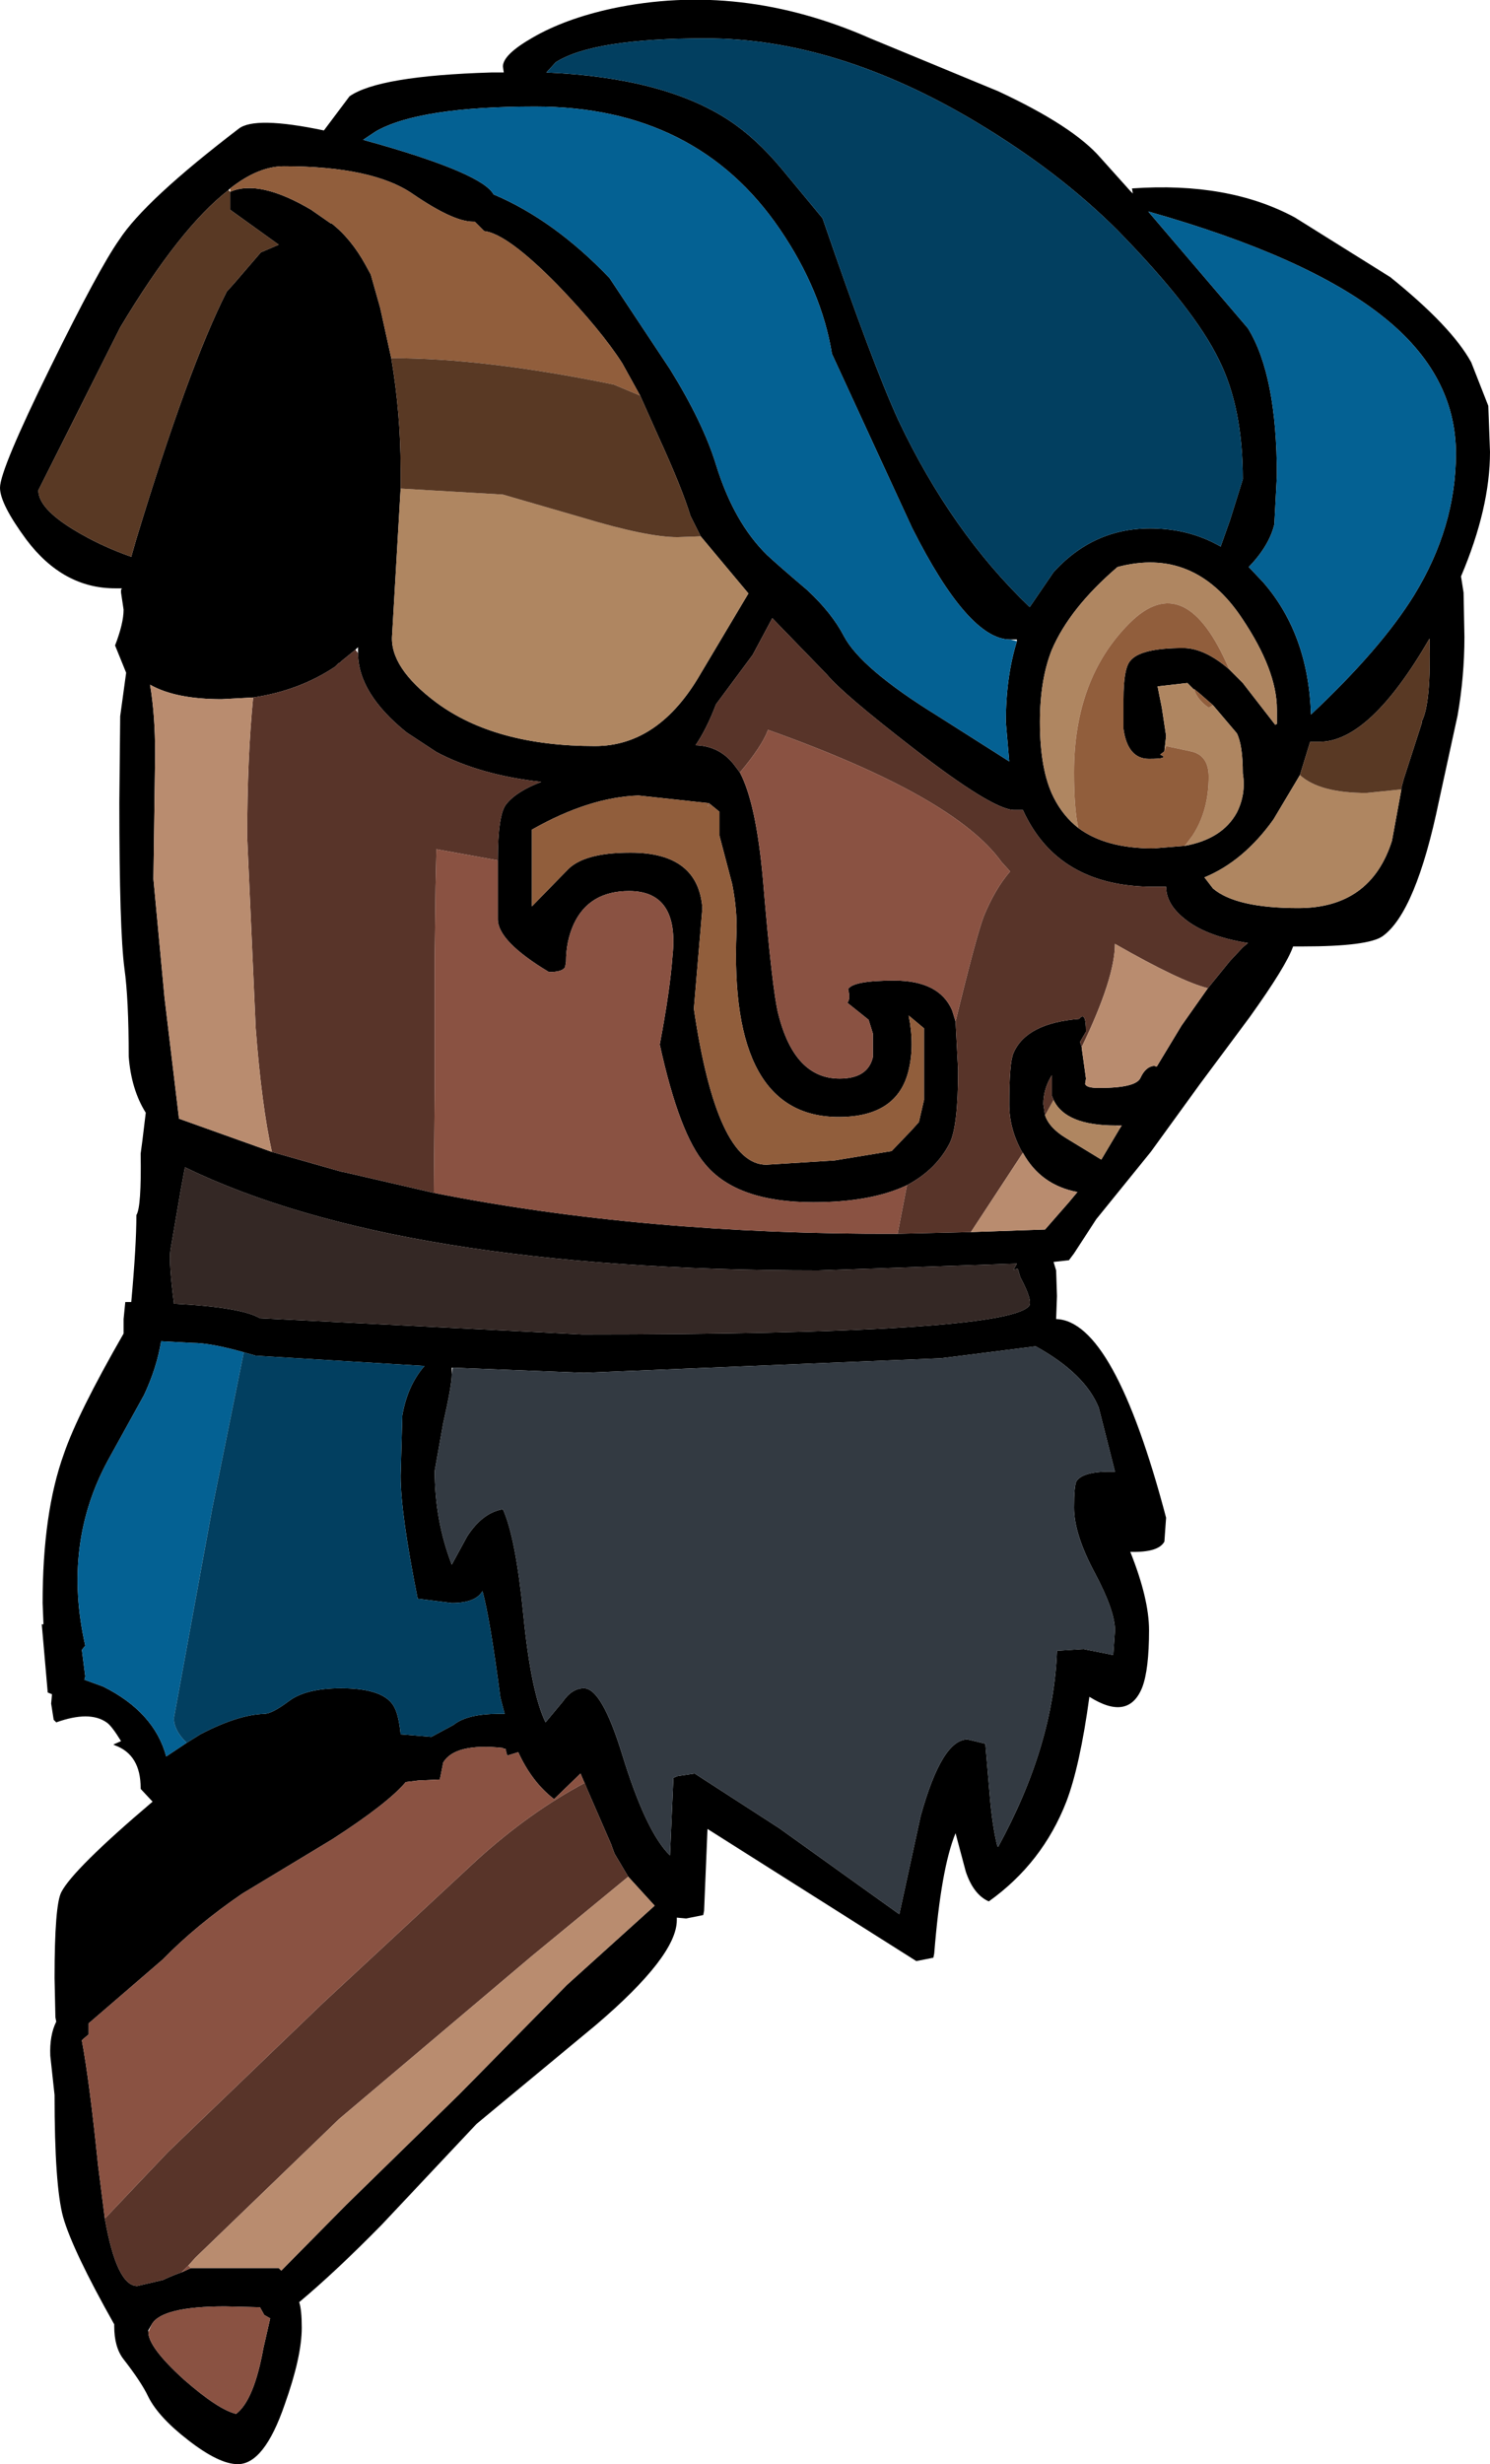 <?xml version="1.0" encoding="UTF-8" standalone="no"?>
<svg xmlns:ffdec="https://www.free-decompiler.com/flash" xmlns:xlink="http://www.w3.org/1999/xlink" ffdec:objectType="shape" height="144.5px" width="87.4px" xmlns="http://www.w3.org/2000/svg">
  <g transform="matrix(1.0, 0.0, 0.0, 1.0, 43.7, 57.5)">
    <path d="M14.85 -52.15 Q19.25 -50.1 20.85 -48.25 L22.6 -46.3 22.75 -46.15 22.7 -46.45 Q28.35 -46.85 32.25 -44.75 L37.85 -41.25 Q41.45 -38.35 42.6 -36.25 L43.6 -33.7 43.7 -31.0 Q43.7 -27.7 42.0 -23.7 L42.15 -22.75 42.2 -20.15 Q42.2 -17.85 41.8 -15.55 L40.7 -10.5 Q39.35 -4.0 37.4 -2.6 36.55 -2.0 32.7 -2.0 L32.15 -2.0 Q31.75 -0.85 29.6 2.15 L26.7 6.05 23.8 10.05 20.6 14.0 19.3 16.0 19.15 16.2 19.0 16.4 18.1 16.5 18.25 17.0 18.3 18.5 18.25 19.85 Q21.65 19.95 24.7 31.5 L24.6 32.9 Q24.25 33.55 22.6 33.5 23.7 36.25 23.7 38.1 23.7 40.4 23.3 41.45 22.5 43.45 20.2 42.0 19.65 46.05 18.85 48.15 17.45 51.75 14.3 54.0 13.4 53.6 12.95 52.25 L12.35 50.0 Q11.5 52.05 11.1 57.05 L11.05 57.3 10.05 57.5 -2.2 49.75 -2.4 54.55 -2.45 54.8 -3.45 55.0 -4.0 54.95 -4.0 55.1 Q-4.0 57.2 -8.75 61.25 L-15.75 67.05 -21.3 72.95 Q-24.0 75.7 -26.15 77.5 -26.0 77.95 -26.0 79.0 -26.0 80.7 -27.0 83.5 -28.2 87.0 -29.75 87.0 -30.85 87.0 -32.65 85.6 -34.4 84.25 -35.0 83.05 -35.4 82.2 -36.45 80.85 -37.0 80.15 -37.0 78.9 L-37.0 78.8 Q-39.45 74.45 -40.0 72.5 -40.5 70.65 -40.5 65.35 L-40.75 63.05 Q-40.8 61.85 -40.4 61.05 L-40.45 60.8 -40.5 58.5 Q-40.5 54.2 -40.1 53.45 -39.4 52.1 -34.75 48.15 L-35.45 47.4 -35.45 47.35 Q-35.45 45.4 -36.95 44.85 L-37.05 44.8 -36.6 44.6 Q-37.15 43.7 -37.45 43.5 -38.45 42.8 -40.4 43.5 L-40.55 43.35 -40.7 42.4 -40.65 41.85 -40.9 41.75 -41.25 37.75 -41.15 37.75 -41.2 36.5 Q-41.2 31.2 -39.95 27.75 -39.15 25.4 -36.45 20.7 L-36.45 19.85 -36.35 18.85 -36.0 18.85 Q-35.7 15.55 -35.7 13.75 -35.4 13.3 -35.45 10.15 L-35.35 9.4 -35.15 7.75 Q-36.0 6.4 -36.15 4.45 -36.15 1.1 -36.4 -0.7 -36.7 -2.95 -36.7 -10.45 L-36.65 -15.5 -36.3 -18.05 -36.95 -19.65 Q-36.45 -20.95 -36.45 -21.75 L-36.6 -22.75 -36.6 -22.9 -36.55 -23.0 -36.95 -23.0 Q-40.0 -23.0 -42.15 -25.85 -43.7 -27.95 -43.7 -28.9 -43.7 -29.95 -40.75 -35.95 -37.9 -41.75 -36.7 -43.45 -35.2 -45.75 -29.7 -49.95 -28.75 -50.7 -24.7 -49.85 L-23.2 -51.85 Q-21.5 -53.05 -14.9 -53.25 L-14.15 -53.25 -14.2 -53.6 Q-14.2 -54.3 -12.45 -55.3 -10.55 -56.4 -7.8 -57.0 -0.25 -58.6 7.35 -55.25 L14.85 -52.15 M29.5 -38.25 Q31.2 -35.5 31.2 -29.6 L31.05 -26.75 Q30.75 -25.5 29.55 -24.25 L30.4 -23.35 Q33.05 -20.3 33.2 -15.6 37.3 -19.45 39.25 -22.6 41.7 -26.6 41.7 -30.9 41.7 -35.55 37.4 -38.95 33.0 -42.45 23.65 -45.1 L29.5 -38.25 M28.45 -27.0 L29.2 -29.4 Q29.2 -33.6 27.8 -36.4 26.35 -39.4 21.85 -44.0 18.4 -47.45 13.55 -50.35 5.35 -55.25 -2.3 -55.25 -8.9 -55.25 -11.1 -53.85 L-11.65 -53.25 Q-4.75 -52.95 -0.95 -50.45 0.65 -49.4 2.15 -47.6 L4.55 -44.7 Q7.5 -36.1 9.0 -32.85 12.1 -26.3 16.7 -21.9 L18.1 -23.95 Q20.6 -26.7 24.25 -26.5 26.25 -26.4 27.9 -25.45 L28.45 -27.0 M15.55 -20.0 Q13.1 -20.0 9.8 -26.55 L5.1 -36.75 Q4.5 -40.45 2.05 -44.05 -2.85 -51.25 -12.3 -51.25 -19.1 -51.25 -21.65 -49.8 L-22.4 -49.3 -21.5 -49.05 Q-15.4 -47.3 -14.75 -46.1 -11.2 -44.6 -7.95 -41.2 L-4.4 -35.85 Q-2.45 -32.7 -1.7 -30.25 -0.65 -26.85 1.3 -24.95 2.0 -24.3 3.65 -22.9 5.1 -21.55 5.8 -20.2 6.8 -18.3 11.25 -15.55 L15.5 -12.85 15.3 -15.15 Q15.3 -17.8 15.95 -19.9 L15.95 -20.0 15.55 -20.0 M28.4 -18.25 L29.2 -17.45 31.1 -15.0 31.2 -15.05 31.2 -15.9 Q31.2 -18.2 29.15 -21.25 26.35 -25.45 21.85 -24.25 19.05 -21.85 18.0 -19.4 17.3 -17.65 17.3 -15.15 17.3 -12.35 18.1 -10.75 18.65 -9.65 19.55 -8.95 21.15 -7.75 23.95 -7.75 L25.8 -7.9 Q28.0 -8.3 28.85 -9.85 29.4 -10.95 29.2 -12.15 29.2 -13.8 28.85 -14.5 L27.45 -16.15 26.65 -16.85 26.4 -17.05 26.35 -17.1 26.35 -17.05 25.95 -17.45 24.2 -17.25 24.45 -16.0 24.7 -14.35 24.6 -13.45 24.55 -13.4 24.35 -13.25 Q24.95 -13.0 23.7 -13.0 22.45 -13.0 22.2 -14.75 L22.2 -16.5 Q22.2 -18.3 22.6 -18.75 23.2 -19.5 25.7 -19.5 26.95 -19.5 28.4 -18.25 M27.15 0.45 L28.45 -1.15 29.2 -1.95 29.5 -2.2 Q27.0 -2.6 25.75 -3.65 24.7 -4.5 24.7 -5.5 L23.95 -5.5 Q18.35 -5.5 16.3 -10.0 L15.8 -10.0 Q14.55 -10.0 9.9 -13.6 5.7 -16.85 4.8 -17.95 L1.6 -21.25 0.45 -19.1 -1.7 -16.2 Q-2.25 -14.75 -2.9 -13.8 -1.45 -13.75 -0.6 -12.6 L-0.3 -12.2 Q0.65 -10.4 1.05 -5.95 1.6 0.6 1.95 1.95 2.9 5.75 5.55 5.75 7.2 5.75 7.5 4.5 L7.5 3.1 7.25 2.3 6.0 1.3 Q6.2 1.1 6.05 0.5 6.35 0.0 8.75 0.0 11.4 0.0 12.15 1.75 L12.35 2.4 12.5 5.25 Q12.5 8.55 12.0 9.55 11.2 11.1 9.5 12.0 7.4 13.0 4.0 13.0 -0.5 13.0 -2.35 10.75 -3.85 9.0 -5.0 3.75 -4.4 0.6 -4.25 -1.45 -3.85 -5.25 -6.8 -5.25 -9.15 -5.25 -10.05 -3.3 -10.5 -2.3 -10.5 -1.1 L-10.55 -0.8 Q-10.7 -0.5 -11.5 -0.5 -14.5 -2.3 -14.5 -3.6 L-14.5 -6.8 -14.5 -7.05 Q-14.5 -9.75 -14.0 -10.35 -13.4 -11.1 -11.95 -11.65 -15.55 -12.05 -18.1 -13.4 L-19.85 -14.55 Q-22.7 -16.85 -22.7 -19.2 L-22.7 -19.55 -22.85 -19.4 -23.65 -18.75 -23.75 -18.65 -23.85 -18.6 -23.9 -18.55 -24.05 -18.4 Q-26.15 -17.0 -28.85 -16.6 L-30.7 -16.5 Q-33.4 -16.5 -34.9 -17.35 -34.6 -15.6 -34.6 -13.25 L-34.7 -5.95 -34.05 1.0 -33.2 8.1 -27.75 10.05 -23.7 11.2 -23.45 11.25 -18.25 12.45 Q-5.9 14.9 8.95 14.85 L13.25 14.75 17.6 14.6 19.0 13.0 19.5 12.4 Q17.35 12.0 16.3 10.1 L16.25 10.05 Q15.5 8.7 15.5 7.25 15.5 4.8 15.75 4.25 16.5 2.5 19.6 2.25 20.0 1.75 20.0 3.0 L19.65 3.6 19.75 3.9 19.75 3.95 20.0 5.75 19.95 6.05 Q20.0 6.3 20.75 6.3 22.95 6.3 23.2 5.7 23.5 5.05 24.0 5.0 L24.15 5.05 25.6 2.65 27.15 0.45 M38.5 -11.2 L38.5 -11.3 38.65 -11.85 39.7 -15.1 39.7 -15.2 Q40.25 -16.25 40.15 -20.05 36.65 -14.0 33.7 -14.0 L33.15 -14.0 32.55 -12.05 31.0 -9.45 Q29.25 -7.0 26.95 -6.05 L27.45 -5.4 Q28.8 -4.25 32.45 -4.25 36.7 -4.25 37.95 -8.2 L38.5 -11.2 M22.0 8.65 L22.1 8.5 21.75 8.5 Q18.8 8.5 18.1 7.0 L18.0 6.75 18.0 5.55 Q17.5 6.35 17.5 7.25 L17.6 7.9 Q17.85 8.65 18.85 9.25 L20.9 10.5 22.0 8.65 M-2.1 -10.4 L-6.25 -10.85 Q-9.15 -10.75 -12.5 -8.85 L-12.5 -4.35 -10.45 -6.45 Q-9.5 -7.5 -6.75 -7.5 L-6.7 -7.5 Q-2.75 -7.5 -2.5 -4.25 L-3.0 1.65 Q-1.65 10.8 1.25 10.8 L5.25 10.55 8.6 10.0 9.75 8.8 10.2 8.3 10.5 7.0 10.5 2.8 9.6 2.05 Q9.95 3.8 9.6 5.25 8.95 8.0 5.5 8.0 -0.95 8.0 -0.5 -2.85 -0.45 -4.1 -0.75 -5.65 L-1.5 -8.5 -1.5 -9.9 -2.05 -10.35 -2.1 -10.4 M16.0 16.9 L15.75 16.95 15.95 16.6 4.3 17.0 Q-20.4 17.0 -32.85 10.95 L-33.1 12.3 -33.7 15.8 Q-33.8 16.55 -33.5 18.9 L-33.5 18.95 Q-29.55 19.15 -28.45 19.8 L-9.55 20.75 Q15.1 20.75 16.65 19.1 16.9 18.8 16.15 17.4 L16.0 16.9 M-17.2 23.1 Q-17.2 23.75 -17.7 25.95 L-18.2 28.75 Q-18.2 31.65 -17.2 34.25 L-16.3 32.6 Q-15.4 31.2 -14.2 31.0 -13.45 32.65 -13.0 37.2 -12.55 41.75 -11.7 43.5 L-10.7 42.3 Q-10.15 41.5 -9.45 41.5 -8.4 41.5 -7.2 45.4 -5.8 49.95 -4.4 51.3 L-4.2 46.75 -3.95 46.65 -2.95 46.5 2.0 49.7 9.05 54.75 10.3 49.0 Q11.55 44.5 13.05 44.5 L14.1 44.75 14.35 47.7 Q14.5 49.55 14.8 50.75 L14.85 50.8 Q18.1 44.85 18.3 39.3 L19.85 39.2 21.6 39.55 21.7 38.1 Q21.7 36.95 20.5 34.7 19.3 32.45 19.3 30.9 19.3 29.6 19.45 29.35 19.85 28.75 21.7 28.8 L20.75 25.05 Q19.95 23.05 17.05 21.45 L11.5 22.15 -9.45 23.0 -17.15 22.7 -17.2 22.7 -17.2 23.1 M-6.15 -34.3 L-7.2 -36.2 Q-8.45 -38.15 -11.0 -40.8 -13.95 -43.8 -15.3 -43.95 L-15.85 -44.5 -15.95 -44.5 Q-17.1 -44.5 -19.45 -46.1 -21.8 -47.75 -27.05 -47.75 -28.55 -47.75 -30.2 -46.45 L-30.3 -46.35 Q-33.15 -44.15 -36.65 -38.3 L-41.45 -28.75 Q-41.45 -27.7 -39.4 -26.45 -37.85 -25.5 -36.0 -24.85 L-35.7 -25.9 Q-32.65 -35.95 -30.4 -40.4 L-29.95 -40.9 -28.4 -42.7 -27.35 -43.15 -30.2 -45.2 -30.2 -46.25 Q-28.5 -47.0 -25.45 -45.2 L-24.3 -44.4 -24.25 -44.4 Q-23.1 -43.5 -22.25 -41.95 L-21.95 -41.4 -21.4 -39.45 -20.75 -36.5 Q-20.2 -33.25 -20.2 -30.0 L-20.2 -28.85 -20.7 -20.25 Q-20.85 -18.35 -18.1 -16.3 -14.65 -13.75 -8.8 -13.75 -5.05 -13.75 -2.6 -18.0 L0.2 -22.7 -2.6 -26.05 -3.2 -27.25 Q-3.7 -28.9 -5.1 -31.95 L-6.15 -34.3 M-29.4 21.8 Q-31.35 21.25 -32.4 21.25 L-34.25 21.15 Q-34.5 22.7 -35.25 24.3 L-37.35 28.1 Q-40.05 33.05 -38.7 39.0 L-38.9 39.25 -38.7 40.8 -38.75 41.0 -37.65 41.4 Q-34.65 42.9 -33.95 45.5 L-32.75 44.7 -31.95 44.2 Q-29.75 43.05 -28.2 43.0 -27.75 43.0 -26.75 42.25 -25.75 41.5 -23.7 41.5 -21.1 41.5 -20.55 42.65 -20.3 43.15 -20.2 44.2 L-18.4 44.35 -17.1 43.65 Q-16.3 43.0 -14.45 43.0 L-14.1 43.0 -14.35 42.05 Q-14.95 37.45 -15.4 35.8 -15.8 36.5 -17.2 36.5 L-19.2 36.25 Q-20.2 31.25 -20.2 29.05 L-20.1 25.5 Q-19.8 23.75 -18.8 22.6 L-28.7 22.0 -29.4 21.8 M-9.2 47.55 L-9.65 46.5 -11.2 48.0 Q-12.5 47.0 -13.3 45.25 L-13.95 45.45 -14.05 45.05 -14.15 45.05 -14.2 45.0 Q-17.0 44.7 -17.7 45.85 L-17.9 46.85 -18.95 46.9 -19.1 46.9 -19.9 47.0 Q-20.95 48.25 -24.2 50.35 L-29.5 53.55 Q-32.2 55.4 -34.15 57.4 L-38.5 61.15 -38.5 61.8 -38.8 62.05 -38.9 62.15 Q-38.45 64.55 -37.95 69.45 L-37.55 72.6 Q-36.85 76.55 -35.65 76.55 L-34.15 76.2 Q-33.5 75.9 -33.05 75.75 L-32.5 75.5 -27.35 75.5 -27.2 75.65 -23.4 71.8 -16.75 65.3 -10.45 58.9 -5.3 54.25 -6.85 52.55 -7.65 51.2 -7.8 50.8 -7.85 50.65 -9.2 47.55 M-35.0 79.25 Q-35.0 80.15 -32.9 82.05 -30.9 83.8 -29.85 84.05 -28.8 83.25 -28.25 80.2 L-27.85 78.45 -28.2 78.25 -28.45 77.8 -30.5 77.75 Q-34.2 77.75 -34.8 78.8 L-35.0 79.15 -35.0 79.25" fill="#000000" fill-rule="evenodd" stroke="none"/>
    <path d="M29.5 -38.25 L23.65 -45.1 Q33.0 -42.45 37.4 -38.95 41.7 -35.55 41.7 -30.9 41.7 -26.6 39.25 -22.6 37.3 -19.45 33.2 -15.6 33.05 -20.3 30.4 -23.35 L29.55 -24.25 Q30.75 -25.5 31.05 -26.75 L31.2 -29.6 Q31.2 -35.5 29.5 -38.25 M15.95 -19.9 Q15.3 -17.8 15.3 -15.15 L15.5 -12.85 11.25 -15.55 Q6.8 -18.3 5.8 -20.2 5.1 -21.55 3.65 -22.9 2.0 -24.3 1.3 -24.95 -0.65 -26.85 -1.7 -30.25 -2.45 -32.7 -4.4 -35.85 L-7.95 -41.2 Q-11.2 -44.6 -14.75 -46.1 -15.4 -47.3 -21.5 -49.05 L-22.4 -49.3 -21.65 -49.8 Q-19.1 -51.25 -12.3 -51.25 -2.85 -51.25 2.05 -44.05 4.5 -40.45 5.1 -36.75 L9.8 -26.55 Q13.1 -20.0 15.55 -20.0 L15.95 -19.9 M-32.75 44.7 L-33.95 45.5 Q-34.65 42.9 -37.65 41.4 L-38.75 41.0 -38.7 40.8 -38.9 39.25 -38.7 39.0 Q-40.05 33.05 -37.35 28.1 L-35.25 24.3 Q-34.5 22.7 -34.25 21.15 L-32.4 21.25 Q-31.35 21.25 -29.4 21.8 L-31.25 30.95 -33.5 43.25 Q-33.5 43.95 -32.8 44.65 L-32.75 44.7" fill="#046193" fill-rule="evenodd" stroke="none"/>
    <path d="M28.45 -27.0 L27.9 -25.45 Q26.25 -26.4 24.25 -26.5 20.6 -26.7 18.1 -23.95 L16.7 -21.9 Q12.1 -26.3 9.0 -32.85 7.5 -36.1 4.55 -44.7 L2.15 -47.6 Q0.65 -49.4 -0.95 -50.45 -4.75 -52.95 -11.65 -53.25 L-11.1 -53.85 Q-8.9 -55.25 -2.3 -55.25 5.35 -55.25 13.55 -50.35 18.4 -47.45 21.85 -44.0 26.35 -39.4 27.8 -36.4 29.2 -33.6 29.2 -29.4 L28.45 -27.0 M-32.75 44.7 L-32.8 44.65 Q-33.5 43.95 -33.5 43.25 L-31.25 30.95 -29.4 21.8 -28.7 22.0 -18.8 22.6 Q-19.8 23.75 -20.1 25.5 L-20.2 29.05 Q-20.2 31.25 -19.2 36.25 L-17.2 36.5 Q-15.8 36.5 -15.4 35.8 -14.95 37.45 -14.35 42.05 L-14.1 43.0 -14.45 43.0 Q-16.3 43.0 -17.1 43.65 L-18.4 44.35 -20.2 44.2 Q-20.3 43.15 -20.55 42.65 -21.1 41.5 -23.7 41.5 -25.75 41.5 -26.75 42.25 -27.75 43.0 -28.2 43.0 -29.75 43.05 -31.95 44.2 L-32.75 44.7" fill="#023f60" fill-rule="evenodd" stroke="none"/>
    <path d="M19.55 -8.95 Q18.65 -9.65 18.1 -10.75 17.3 -12.35 17.3 -15.15 17.3 -17.65 18.0 -19.4 19.05 -21.85 21.85 -24.25 26.35 -25.45 29.15 -21.25 31.2 -18.2 31.2 -15.9 L31.2 -15.05 31.1 -15.0 29.2 -17.45 28.4 -18.25 Q25.85 -24.25 22.55 -20.95 19.3 -17.7 19.3 -12.2 19.3 -10.1 19.55 -8.95 M24.6 -13.45 L24.7 -14.35 24.45 -16.0 24.2 -17.25 25.95 -17.45 26.35 -17.05 Q26.55 -16.45 27.2 -16.0 L27.45 -16.15 28.85 -14.5 Q29.2 -13.8 29.2 -12.15 29.4 -10.95 28.85 -9.85 28.0 -8.3 25.8 -7.9 L26.25 -8.5 Q27.2 -9.95 27.2 -11.95 27.2 -13.25 26.1 -13.45 L24.7 -13.75 24.6 -13.45 M32.55 -12.05 Q33.7 -11.0 36.45 -11.0 L38.4 -11.2 38.5 -11.2 37.95 -8.2 Q36.7 -4.25 32.45 -4.25 28.8 -4.25 27.45 -5.4 L26.95 -6.05 Q29.25 -7.0 31.0 -9.45 L32.55 -12.05 M21.75 8.5 L22.0 8.65 20.9 10.5 18.85 9.25 Q17.85 8.65 17.6 7.9 L18.1 7.0 Q18.8 8.5 21.75 8.5 M-2.6 -26.05 L0.2 -22.7 -2.6 -18.0 Q-5.05 -13.75 -8.8 -13.75 -14.65 -13.75 -18.1 -16.3 -20.85 -18.35 -20.7 -20.25 L-20.2 -28.85 -14.2 -28.5 -9.55 -27.15 Q-5.75 -26.0 -3.95 -26.0 L-2.6 -26.05" fill="#af8661" fill-rule="evenodd" stroke="none"/>
    <path d="M-0.3 -12.2 L-0.6 -12.6 Q-1.45 -13.75 -2.9 -13.8 -2.25 -14.75 -1.7 -16.2 L0.45 -19.1 1.6 -21.25 4.8 -17.95 Q5.7 -16.85 9.9 -13.6 14.55 -10.0 15.8 -10.0 L16.3 -10.0 Q18.35 -5.5 23.95 -5.5 L24.7 -5.5 Q24.7 -4.5 25.75 -3.65 27.0 -2.6 29.5 -2.2 L29.2 -1.95 28.45 -1.15 27.15 0.45 Q25.55 0.05 21.7 -2.15 21.7 -0.15 19.75 3.9 L19.65 3.6 20.0 3.0 Q20.0 1.75 19.6 2.25 16.5 2.5 15.75 4.25 15.5 4.8 15.5 7.25 15.5 8.7 16.25 10.05 L16.3 10.1 13.25 14.75 8.95 14.85 9.5 12.0 Q11.2 11.1 12.0 9.55 12.5 8.55 12.5 5.25 L12.35 2.4 Q13.55 -2.55 14.0 -3.75 14.65 -5.35 15.55 -6.4 L15.05 -6.95 Q12.3 -10.8 1.35 -14.7 1.0 -13.75 -0.3 -12.2 M18.1 7.0 L17.6 7.9 17.5 7.25 Q17.5 6.35 18.0 5.55 L18.0 6.75 18.1 7.0 M-2.05 -10.35 L-2.2 -10.2 -2.1 -10.4 -2.05 -10.35 M-14.5 -7.05 L-18.1 -7.7 -18.15 -5.5 -18.2 -1.4 -18.2 6.2 -18.25 12.45 -23.45 11.25 -23.7 11.2 -27.75 10.05 Q-28.35 7.35 -28.7 2.8 L-29.2 -8.4 Q-29.2 -13.05 -28.85 -16.6 -26.15 -17.0 -24.05 -18.4 L-23.9 -18.55 -23.85 -18.6 -23.75 -18.65 -23.65 -18.75 -22.85 -19.4 -22.7 -19.2 Q-22.7 -16.85 -19.85 -14.55 L-18.1 -13.4 Q-15.55 -12.05 -11.95 -11.65 -13.4 -11.1 -14.0 -10.35 -14.5 -9.75 -14.5 -7.05 M-37.55 72.6 L-33.85 68.7 -24.8 60.0 -15.7 51.55 Q-12.6 48.75 -9.4 47.05 L-9.2 47.55 -7.85 50.65 -7.8 50.8 -7.65 51.2 -6.85 52.55 -12.5 57.2 -23.8 66.75 -32.25 74.9 -32.65 75.35 -33.05 75.75 Q-33.5 75.9 -34.15 76.2 L-35.65 76.55 Q-36.85 76.55 -37.55 72.6" fill="#583429" fill-rule="evenodd" stroke="none"/>
    <path d="M19.55 -8.95 Q19.3 -10.1 19.3 -12.2 19.3 -17.7 22.55 -20.95 25.85 -24.25 28.4 -18.25 26.95 -19.5 25.7 -19.5 23.2 -19.5 22.6 -18.75 22.2 -18.3 22.2 -16.5 L22.2 -14.75 Q22.45 -13.0 23.7 -13.0 24.95 -13.0 24.35 -13.25 L24.55 -13.4 24.6 -13.45 24.7 -13.75 26.1 -13.45 Q27.2 -13.25 27.2 -11.95 27.2 -9.95 26.25 -8.5 L25.8 -7.9 23.95 -7.75 Q21.15 -7.75 19.55 -8.95 M26.35 -17.05 L26.35 -17.1 26.4 -17.05 26.65 -16.85 27.45 -16.15 27.2 -16.0 Q26.55 -16.45 26.35 -17.05 M-2.05 -10.35 L-1.5 -9.9 -1.5 -8.5 -0.75 -5.65 Q-0.45 -4.1 -0.5 -2.85 -0.95 8.0 5.5 8.0 8.95 8.0 9.6 5.25 9.95 3.8 9.6 2.05 L10.5 2.8 10.5 7.0 10.2 8.3 9.75 8.8 8.6 10.0 5.25 10.55 1.25 10.8 Q-1.65 10.8 -3.0 1.65 L-2.5 -4.25 Q-2.75 -7.5 -6.7 -7.5 L-6.75 -7.5 Q-9.5 -7.5 -10.45 -6.45 L-12.5 -4.35 -12.5 -8.85 Q-9.15 -10.75 -6.25 -10.85 L-2.1 -10.4 -2.2 -10.2 -2.05 -10.35 M-30.2 -46.45 Q-28.55 -47.75 -27.05 -47.75 -21.8 -47.75 -19.45 -46.1 -17.1 -44.5 -15.95 -44.5 L-15.85 -44.5 -15.3 -43.95 Q-13.95 -43.8 -11.0 -40.8 -8.45 -38.15 -7.2 -36.2 L-6.15 -34.3 -7.7 -34.95 Q-15.25 -36.5 -20.75 -36.5 L-21.4 -39.45 -21.95 -41.4 -22.25 -41.95 Q-23.1 -43.5 -24.25 -44.4 L-24.3 -44.4 -25.45 -45.2 Q-28.5 -47.0 -30.2 -46.25 L-30.2 -46.45" fill="#915e3c" fill-rule="evenodd" stroke="none"/>
    <path d="M-0.3 -12.2 Q1.0 -13.75 1.35 -14.7 12.3 -10.8 15.05 -6.95 L15.55 -6.4 Q14.65 -5.35 14.0 -3.75 13.55 -2.55 12.35 2.4 L12.15 1.75 Q11.4 0.0 8.75 0.0 6.35 0.0 6.05 0.5 6.2 1.1 6.0 1.3 L7.25 2.3 7.5 3.1 7.5 4.5 Q7.2 5.75 5.55 5.75 2.9 5.75 1.95 1.95 1.6 0.6 1.05 -5.95 0.65 -10.4 -0.3 -12.2 M9.5 12.0 L8.95 14.85 Q-5.9 14.9 -18.25 12.45 L-18.2 6.2 -18.2 -1.4 -18.15 -5.5 -18.1 -7.7 -14.5 -7.05 -14.5 -6.8 -14.5 -3.6 Q-14.5 -2.3 -11.5 -0.5 -10.7 -0.5 -10.55 -0.8 L-10.5 -1.1 Q-10.5 -2.3 -10.05 -3.3 -9.15 -5.25 -6.8 -5.25 -3.85 -5.25 -4.25 -1.45 -4.4 0.6 -5.0 3.75 -3.85 9.0 -2.35 10.75 -0.5 13.0 4.0 13.0 7.4 13.0 9.5 12.0 M-37.55 72.6 L-37.95 69.45 Q-38.45 64.55 -38.9 62.15 L-38.8 62.05 -38.5 61.8 -38.5 61.15 -34.15 57.4 Q-32.2 55.4 -29.5 53.55 L-24.2 50.35 Q-20.95 48.25 -19.9 47.0 L-19.1 46.9 -18.95 46.9 -17.9 46.85 -17.7 45.85 Q-17.0 44.7 -14.2 45.0 L-14.15 45.05 -14.05 45.05 -13.95 45.45 -13.3 45.25 Q-12.5 47.0 -11.2 48.0 L-9.65 46.5 -9.2 47.55 -9.4 47.05 Q-12.6 48.75 -15.7 51.55 L-24.8 60.0 -33.85 68.7 -37.55 72.6 M-32.5 75.5 L-33.05 75.75 -32.65 75.35 -32.5 75.5 M-34.8 78.8 Q-34.2 77.75 -30.5 77.75 L-28.45 77.8 -28.2 78.25 -27.85 78.45 -28.25 80.2 Q-28.8 83.25 -29.85 84.05 -30.9 83.8 -32.9 82.05 -35.0 80.15 -35.0 79.25 L-34.8 78.8" fill="#8a5242" fill-rule="evenodd" stroke="none"/>
    <path d="M32.55 -12.05 L33.15 -14.0 33.7 -14.0 Q36.65 -14.0 40.15 -20.05 40.25 -16.25 39.7 -15.2 L39.7 -15.1 38.65 -11.85 38.5 -11.3 38.5 -11.2 38.4 -11.2 36.45 -11.0 Q33.7 -11.0 32.55 -12.05 M-20.75 -36.5 Q-15.25 -36.5 -7.7 -34.95 L-6.15 -34.3 -5.1 -31.95 Q-3.7 -28.9 -3.2 -27.25 L-2.6 -26.05 -3.95 -26.0 Q-5.75 -26.0 -9.55 -27.15 L-14.2 -28.5 -20.2 -28.85 -20.2 -30.0 Q-20.2 -33.25 -20.75 -36.5 M-30.2 -46.25 L-30.2 -45.2 -27.35 -43.15 -28.4 -42.7 -29.95 -40.9 -30.4 -40.4 Q-32.65 -35.95 -35.7 -25.9 L-36.0 -24.85 Q-37.85 -25.5 -39.4 -26.45 -41.45 -27.7 -41.45 -28.75 L-36.65 -38.3 Q-33.15 -44.15 -30.3 -46.35 L-30.2 -46.25" fill="#593924" fill-rule="evenodd" stroke="none"/>
    <path d="M13.25 14.75 L16.3 10.1 Q17.35 12.0 19.5 12.4 L19.0 13.0 17.6 14.6 13.25 14.75 M19.75 3.9 Q21.7 -0.15 21.7 -2.15 25.55 0.05 27.15 0.45 L25.6 2.65 24.15 5.05 24.0 5.0 Q23.5 5.05 23.2 5.7 22.95 6.3 20.75 6.3 20.0 6.3 19.95 6.05 L20.0 5.75 19.75 3.95 19.75 3.9 M22.0 8.65 L21.75 8.5 22.1 8.5 22.0 8.65 M-28.85 -16.6 Q-29.2 -13.05 -29.2 -8.4 L-28.7 2.8 Q-28.35 7.35 -27.75 10.05 L-33.2 8.1 -34.05 1.0 -34.7 -5.95 -34.6 -13.25 Q-34.6 -15.6 -34.9 -17.35 -33.4 -16.5 -30.7 -16.5 L-28.85 -16.6 M-6.85 52.55 L-5.3 54.25 -10.45 58.9 -16.75 65.3 -23.4 71.8 -27.2 75.65 -27.35 75.5 -32.5 75.5 -32.65 75.35 -32.25 74.9 -23.8 66.75 -12.5 57.2 -6.85 52.55" fill="#b98c6f" fill-rule="evenodd" stroke="none"/>
    <path d="M16.0 16.9 L16.15 17.4 Q16.9 18.8 16.65 19.1 15.1 20.75 -9.55 20.75 L-28.45 19.8 Q-29.55 19.15 -33.5 18.95 L-33.5 18.9 Q-33.8 16.55 -33.7 15.8 L-33.1 12.3 -32.85 10.95 Q-20.4 17.0 4.3 17.0 L15.95 16.6 15.75 16.95 16.0 16.9" fill="#342825" fill-rule="evenodd" stroke="none"/>
    <path d="M-17.15 22.7 L-9.45 23.0 11.5 22.15 17.05 21.45 Q19.95 23.05 20.75 25.05 L21.7 28.8 Q19.85 28.75 19.45 29.35 19.3 29.6 19.3 30.9 19.3 32.45 20.5 34.7 21.7 36.95 21.7 38.1 L21.6 39.55 19.85 39.2 18.3 39.3 Q18.1 44.85 14.85 50.8 L14.8 50.75 Q14.5 49.55 14.35 47.7 L14.1 44.75 13.05 44.5 Q11.55 44.5 10.3 49.0 L9.05 54.75 2.0 49.7 -2.95 46.5 -3.95 46.65 -4.2 46.75 -4.4 51.3 Q-5.8 49.95 -7.2 45.4 -8.4 41.5 -9.45 41.5 -10.15 41.5 -10.7 42.3 L-11.7 43.5 Q-12.55 41.75 -13.0 37.2 -13.45 32.65 -14.2 31.0 -15.4 31.2 -16.3 32.6 L-17.2 34.25 Q-18.2 31.65 -18.2 28.75 L-17.7 25.95 Q-17.2 23.75 -17.2 23.1 L-17.15 22.7" fill="#333a42" fill-rule="evenodd" stroke="none"/>
  </g>
</svg>
